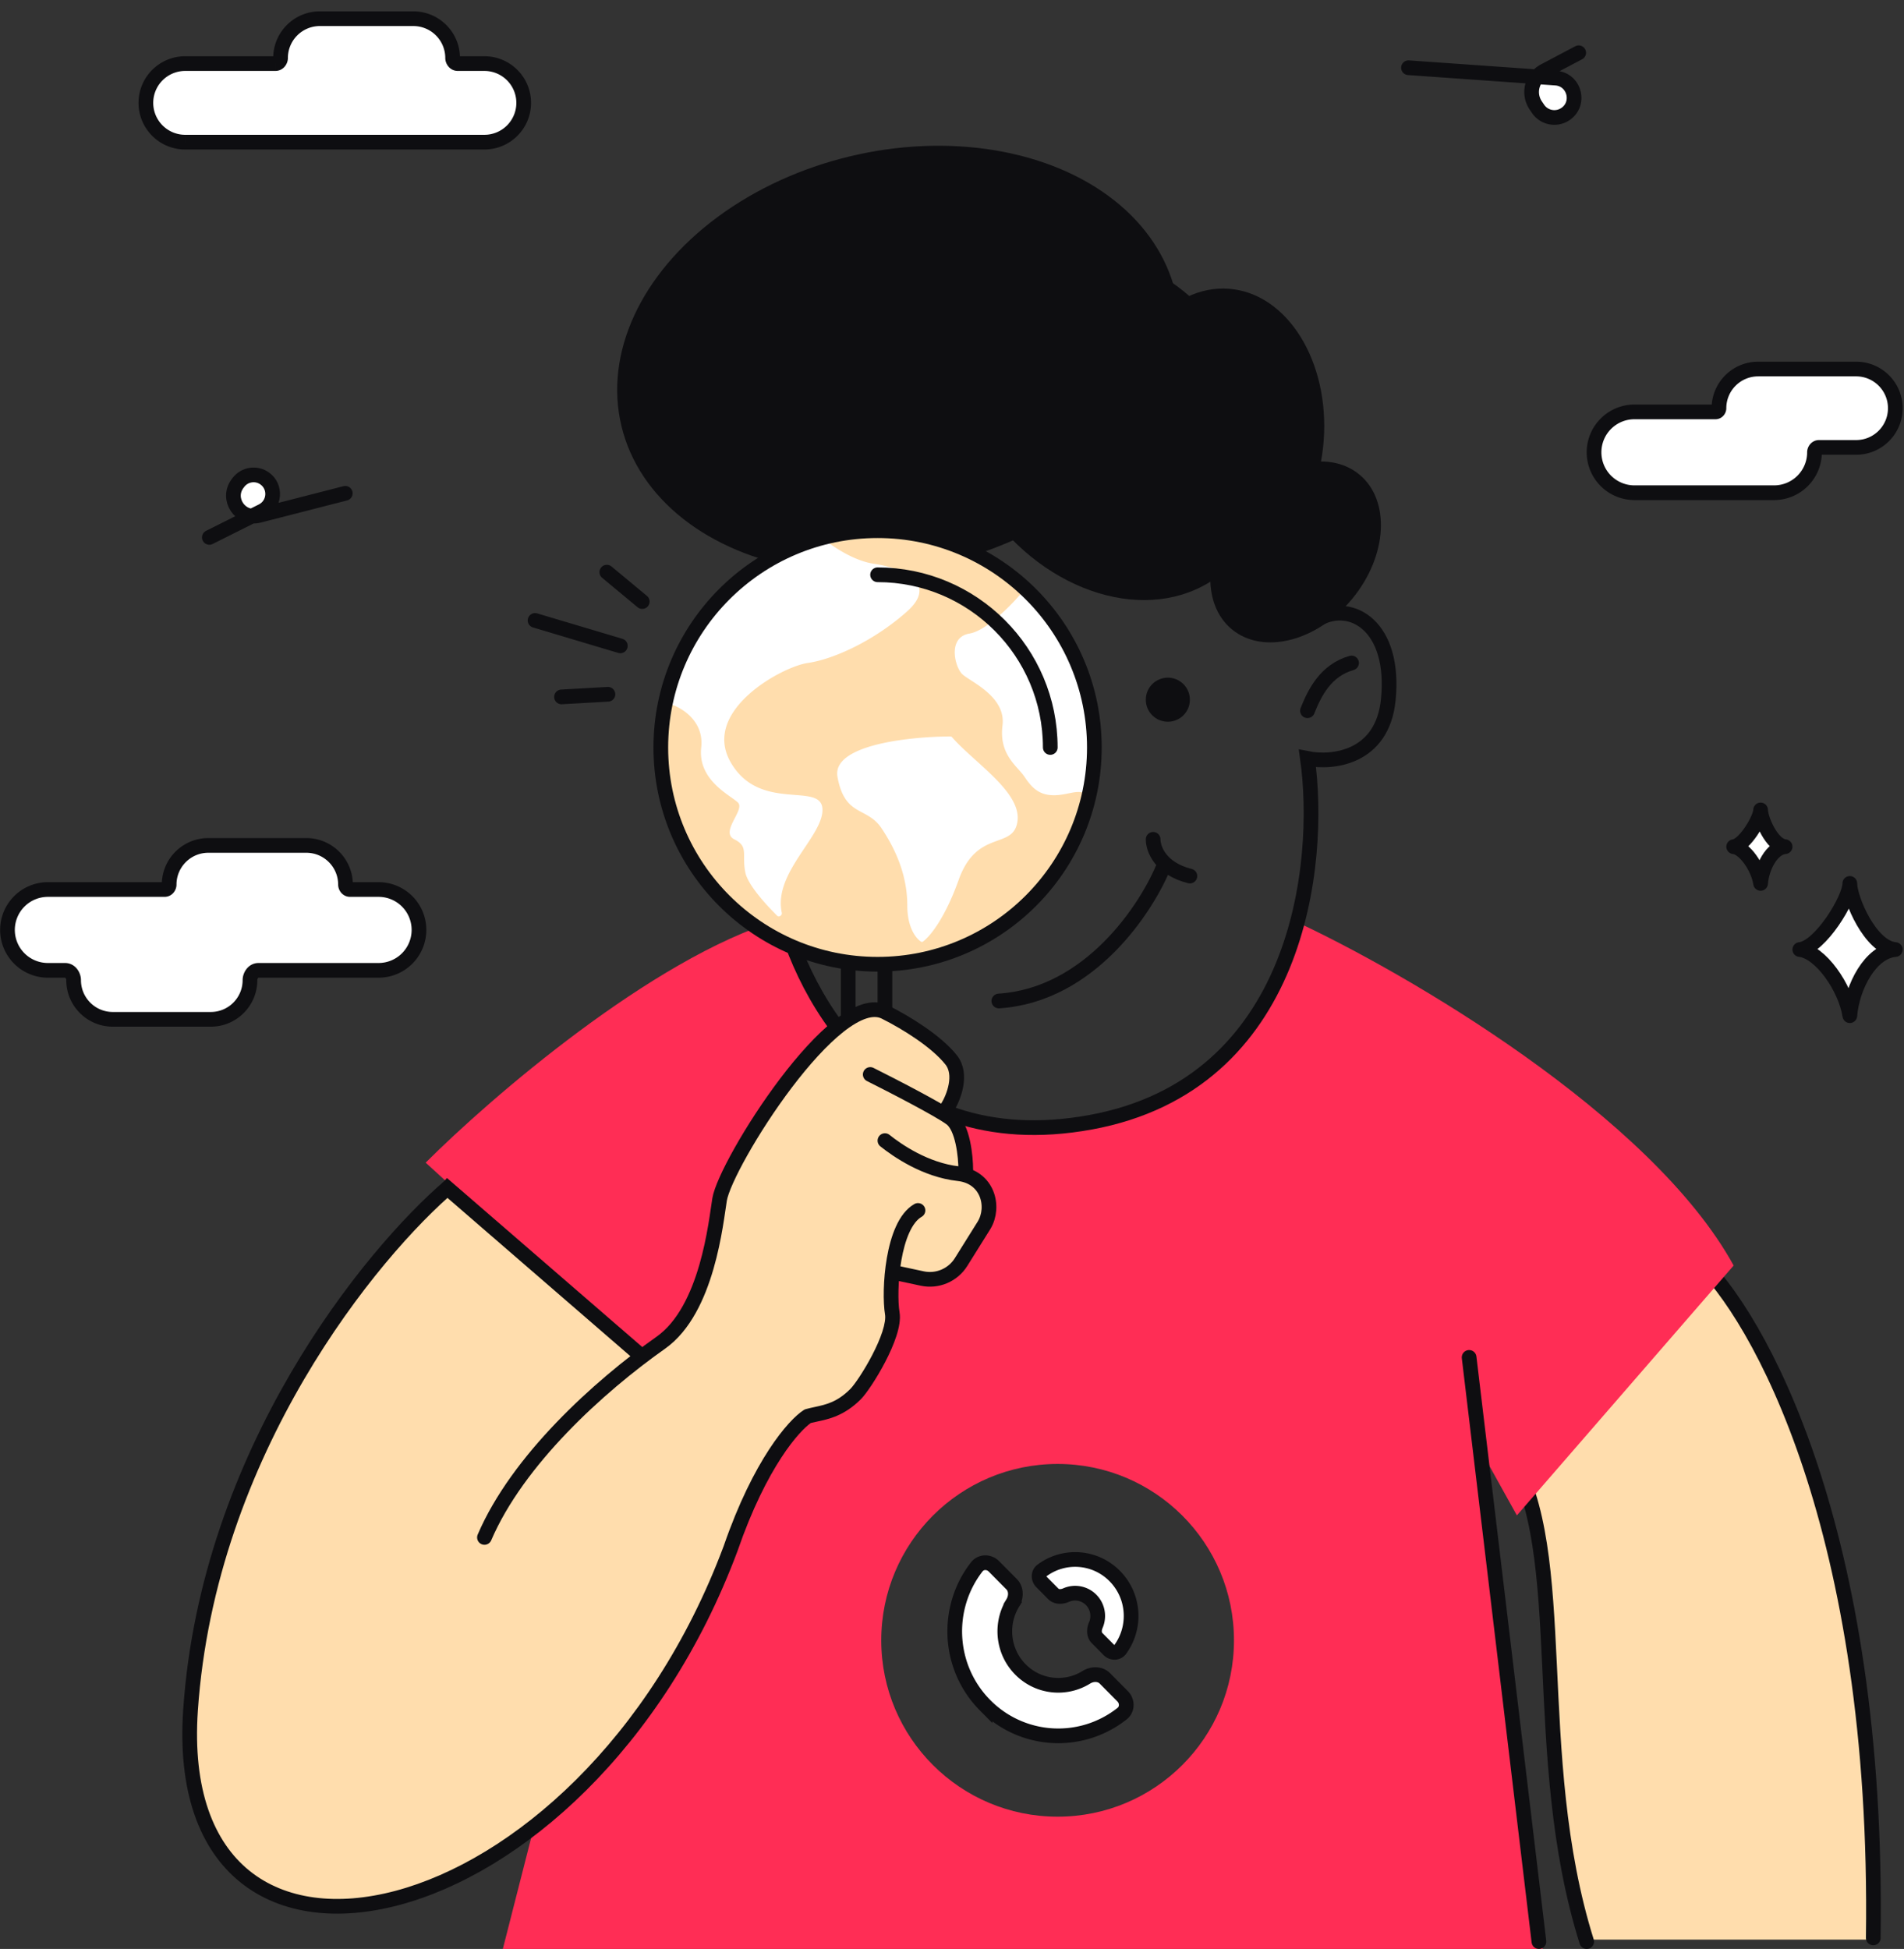<svg xmlns="http://www.w3.org/2000/svg" width="509" height="521" fill="none" xmlns:v="https://vecta.io/nano"><rect width="100%" height="100%" fill="#333333" stroke="none"/><style><![CDATA[.B{stroke:#0e0e11}.C{stroke-width:3.929}.D{fill:#fff}.E{stroke-linecap:round}.F{fill:#0e0e11}.G{fill-rule:evenodd}.H{stroke-linejoin:round}.I{fill:#ffddad}]]></style><path d="M407.5 398.5l51-57.5c38 52.4 44.167 140.167 42.5 177.5h-77c-3.5-4.5-9-39.5-10-74.5-.8-28-4.667-42-6.5-45.5z" class="I"/><path d="M453.64 336.344c16.371 15.06 48.718 72.487 47.147 181.709m-97.24-129.652c16.698 26.52 4.911 80.542 20.627 130.635" class="B C E"/><path d="M345.597 245.98c30.448 14.079 95.864 52.254 117.865 92.328l-57.95 66.791-9.822-17.68L412.387 521H134.421l36.342-142.421v-15.715l-56.969-52.058c17.353-17.352 60.505-54.611 94.293-64.826 5.238 16.698 23.966 51.075 56.968 55.004 41.253 4.911 77.595-21.609 80.542-55.004zm-62.862 239.66c26.038 0 47.146-21.108 47.146-47.146s-21.108-47.146-47.146-47.146-47.146 21.108-47.146 47.146 21.108 47.146 47.146 47.146z" fill="#ff2d55" class="G"/><g class="B C E"><path d="M349.526 189.994c1.964-4.911 4.911-10.804 11.786-12.769m-50.093 54.022c-4.583 11.459-19.84 34.77-44.199 36.342m41.253-43.217c0 2.619 1.964 7.857 9.822 9.822"/><path d="M208.087 239.105c4.584 24.555 27.698 71.112 83.488 60.897s61.88-69.082 57.951-97.239c6.548 1.309 20.037 0 21.608-15.716 1.965-19.644-9.822-26.519-18.662-21.608"/><path d="M236.571 257.767v11.786m-9.822-11.786V272.5"/></g><g class="F"><circle cx="312.202" cy="187.047" r="5.893"/><ellipse cx="346.361" cy="147.546" rx="26.806" ry="19.644" transform="rotate(309.405 346.361 147.546)"/><ellipse cx="325.639" cy="115.708" rx="38.621" ry="28.303" transform="rotate(274.297 325.639 115.708)"/><ellipse cx="296.082" cy="113.381" rx="50.311" ry="39.463" transform="rotate(235.05 296.082 113.381)"/><ellipse cx="240.209" cy="96.094" rx="76.185" ry="55.831" transform="rotate(166.481 240.209 96.094)"/></g><path d="M411.405 519.036L392.743 362.864" class="B C E"/><path d="M252.287 281.34c-3.144-4.715-13.751-9.822-18.663-11.787-21.608 7.858-37.324 43.218-39.288 45.182s-2.947 11.787-5.893 25.538c-2.358 11.001-12.769 19.644-17.68 22.591L120.67 316.7c-54.022 52.057-59.915 91.346-68.755 133.581s17.68 62.861 43.217 58.933 40.271-12.769 58.933-30.449 34.378-45.182 42.235-66.791 15.716-29.466 18.662-32.413 3.929 0 9.823-2.946c4.714-2.358 11.131-14.733 13.751-20.627v-5.893-9.822c3.601 1.637 12.375 3.339 18.662-2.947s7.203-14.406 6.875-17.68c-1.964-1.637-5.893-5.5-5.893-7.857s-1.965-8.84-2.947-11.787c-.982-.655-2.554-2.554-.982-4.911 1.964-2.947 1.964-7.858-1.964-13.751z" class="I"/><path d="M119.044 315.503c-21.67 18.517-65.335 72.063-70.071 141.519-1.499 21.994 4.416 37.404 15.276 46.155 10.836 8.731 26.1 10.429 42.437 6.093 32.662-8.668 70.654-41.631 90.472-94.643.006-.016.012-.032.017-.048 3.883-11.259 8.072-19.378 11.697-24.932 3.473-5.319 6.358-8.179 7.889-9.251.499-.126 1.035-.239 1.605-.359h.001c3.147-.663 7.313-1.54 11.736-5.962.776-.776 1.854-2.22 2.978-3.923 1.149-1.743 2.425-3.88 3.59-6.125 1.161-2.239 2.235-4.628 2.96-6.869.704-2.179 1.164-4.472.842-6.404-.446-2.678-.465-8.341.489-13.828.474-2.727 1.174-5.315 2.125-7.414.966-2.131 2.095-3.543 3.299-4.231.942-.539 1.269-1.739.731-2.681s-1.739-1.269-2.681-.731c-2.233 1.277-3.806 3.548-4.927 6.021-1.136 2.505-1.91 5.442-2.418 8.363-1.01 5.809-1.029 11.931-.493 15.147.162.974-.05 2.523-.705 4.549-.636 1.965-1.608 4.145-2.71 6.268s-2.304 4.137-3.382 5.772c-1.104 1.674-2.001 2.832-2.477 3.308-3.536 3.537-6.483 4.173-9.536 4.832h0c-.776.167-1.559.336-2.36.555-.19.052-.372.132-.538.238-2.145 1.365-5.521 4.776-9.307 10.577-3.82 5.852-8.141 14.26-12.114 25.775-19.473 52.07-56.613 83.925-87.79 92.199-15.585 4.136-29.42 2.335-38.965-5.355-9.52-7.671-15.269-21.604-13.822-42.828 4.667-68.456 48.027-121.306 69.046-139.091l.06-.052-2.955-2.644z" class="F G"/><path d="M236.571 304.913c3.274 2.619 10.805 7.858 19.644 8.84 7.849.872 9.823 8.84 6.876 13.751l-6.171 9.874c-2.192 3.506-6.344 5.264-10.387 4.398l-7.015-1.503m-6.876-53.04c5.894 2.947 18.466 9.429 21.609 11.787s3.929 10.149 3.929 13.751m-4.911-16.698c1.637-2.619 4.125-8.84.982-12.769-3.929-4.911-11.787-9.822-17.68-12.769-13.149-6.574-42.593 40.456-44.199 50.093-.983 5.893-3.193 29.467-15.716 38.306-16.697 11.787-38.306 31.431-47.146 52.058" class="B C E H"/><path d="M169.477 363.367c.821.71 2.061.62 2.771-.2s.621-2.061-.2-2.771l-2.571 2.971zm-48.504-47.171l-1.485-1.285-2.571 2.971 1.485 1.285 2.571-2.971zm51.075 44.2l-51.075-44.2-2.571 2.971 51.075 44.2 2.571-2.971z" class="F"/><circle cx="234.607" cy="199.816" r="57.951" class="I"/><path d="M233.624 150.706c-5.332-.762-11.094-4.662-13.53-6.69a.58.58 0 0 0-.496-.128c-11.161 2.417-33.676 14.374-40.842 43.582-.076.308.106.624.408.723 3.63 1.191 9.044 4.897 8.296 11.623-.982 8.84 7.858 12.769 9.823 14.733s-4.912 7.858-.983 9.823 1.965 3.928 2.947 8.84c.631 3.157 5.112 8.218 8.546 11.613.463.457 1.353-.154 1.213-.79-2.336-10.641 10.868-20.319 10.868-27.521 0-7.858-16.698.982-24.556-12.769s13.751-25.537 20.627-26.52 17.679-5.893 26.519-13.751-1.964-11.786-8.84-12.768zm25.538 18.662c4.522-.754 11.214-7.593 14.353-11.328.212-.252.579-.291.826-.074 8.477 7.451 22.831 27.836 16.507 53.619-.108.441-.675.603-1.088.412-1.93-.89-4.599.588-8.007.588-3.929 0-5.893-1.964-7.858-4.911s-6.875-5.893-5.893-13.751-8.84-11.787-10.804-13.751-3.929-9.822 1.964-10.804zm-35.277 38.306c-1.559-8.573 19.301-10.769 30.183-10.804a.58.58 0 0 1 .441.202c5.967 6.827 18.477 14.608 17.505 22.389-.983 7.857-10.805 1.964-15.716 15.715-3.731 10.446-7.757 15.224-9.555 16.52a.48.48 0 0 1-.546.016c-1.369-.894-3.65-3.795-3.65-9.661 0-7.857-2.946-14.733-6.875-20.626s-9.823-2.947-11.787-13.751z" class="D"/><g class="B C"><circle cx="234.607" cy="199.816" r="57.951"/><path d="M280.771 199.816c0-25.496-20.669-46.164-46.164-46.164" class="E"/></g><g class="D"><use href="#B"/><use href="#C"/></g><g class="B C"><use href="#B"/><use href="#C"/></g><path d="M470.011 98.648a10.48 10.48 0 0 0-10.477 10.477c0 .528-.411.982-.938.982h-21.653c-5.967 0-10.805 4.837-10.805 10.805s4.838 10.804 10.805 10.804h37.324c5.967 0 10.804-4.837 10.804-10.804 0-.698.536-1.31 1.234-1.31h9.898a10.48 10.48 0 0 0 10.477-10.477 10.48 10.48 0 0 0-10.477-10.477h-26.192z" class="D G"/><path d="M461.498 109.125c0-4.701 3.811-8.512 8.513-8.512v-3.929c-6.872 0-12.442 5.57-12.442 12.441h3.929zm-24.555 2.947h21.653v-3.929h-21.653v3.929zm-8.84 8.84a8.84 8.84 0 0 1 8.84-8.84v-3.929a12.77 12.77 0 0 0-12.769 12.769h3.929zm8.84 8.839a8.84 8.84 0 0 1-8.84-8.839h-3.929a12.77 12.77 0 0 0 12.769 12.768v-3.929zm37.324 0h-37.324v3.929h37.324v-3.929zm8.84-8.839a8.84 8.84 0 0 1-8.84 8.839v3.929a12.77 12.77 0 0 0 12.769-12.768h-3.929zm13.096-3.274h-9.898v3.929h9.898v-3.929zm8.512-8.513c0 4.701-3.811 8.513-8.512 8.513v3.929c6.871 0 12.441-5.571 12.441-12.442h-3.929zm-8.512-8.512c4.701 0 8.512 3.811 8.512 8.512h3.929c0-6.871-5.57-12.441-12.441-12.441v3.929zm-26.192 0h26.192v-3.929h-26.192v3.929zm17.025 20.299c0 .151-.057.297-.165.414-.115.126-.316.241-.566.241v-3.929c-1.931 0-3.198 1.645-3.198 3.274h3.929zm-29.467-11.787a1 1 0 0 1 1.027-.982v3.929c1.727 0 2.902-1.453 2.902-2.947h-3.929z" class="F"/><path d="M506.68 253.838c-6.689-.589-12.161-13.555-12.161-17.68 0 4.125-7.904 17.091-13.377 17.68 5.473.589 12.161 10.019 13.377 17.68.608-7.661 5.472-17.091 12.161-17.68zm-29.467-27.502c-3.601-.327-6.548-7.53-6.548-9.822 0 2.292-4.256 9.495-7.203 9.822 2.947.327 6.549 5.566 7.203 9.822.328-4.256 2.947-9.495 6.548-9.822z" class="B C D H"/><path d="M45.217 236.477A10.48 10.48 0 0 1 55.694 226h26.192a10.48 10.48 0 0 1 10.477 10.477c0 .697.535 1.31 1.232 1.31h7.608c5.967 0 10.804 4.837 10.804 10.804s-4.837 10.804-10.804 10.804H69.143c-1.341 0-2.317 1.279-2.317 2.619a10.48 10.48 0 0 1-10.477 10.477H30.157a10.48 10.48 0 0 1-10.477-10.477c0-1.34-.976-2.619-2.317-2.619h-4.559C6.837 259.395 2 254.558 2 248.591s4.837-10.804 10.804-10.804h31.181c.697 0 1.232-.613 1.232-1.31z" class="D G"/><path d="M55.694 224.036c-6.871 0-12.441 5.57-12.441 12.441h3.929c0-4.701 3.811-8.513 8.512-8.513v-3.928zm26.192 0H55.694v3.928h26.192v-3.928zm12.441 12.441c0-6.871-5.57-12.441-12.441-12.441v3.928c4.701 0 8.512 3.812 8.512 8.513h3.929zm6.876-.655h-7.608v3.929h7.608v-3.929zm12.768 12.769a12.77 12.77 0 0 0-12.768-12.769v3.929a8.84 8.84 0 0 1 8.839 8.84h3.929zm-12.768 12.769a12.77 12.77 0 0 0 12.768-12.769h-3.929a8.84 8.84 0 0 1-8.839 8.84v3.929zm-32.061 0h32.061v-3.929H69.143v3.929zm-4.281.654c0 4.702-3.811 8.513-8.513 8.513v3.929c6.871 0 12.441-5.57 12.441-12.442h-3.929zm-8.513 8.513H30.157v3.929h26.192v-3.929zm-26.192 0c-4.701 0-8.512-3.811-8.512-8.513h-3.929c0 6.872 5.57 12.442 12.441 12.442v-3.929zm-17.352-9.167h4.559v-3.929h-4.559v3.929zM.036 248.591a12.77 12.77 0 0 0 12.769 12.769v-3.929a8.84 8.84 0 0 1-8.84-8.84H.036zm12.769-12.769A12.77 12.77 0 0 0 .036 248.591h3.929a8.84 8.84 0 0 1 8.84-8.84v-3.929zm31.181 0H12.804v3.929h31.181v-3.929zm0 3.929c1.935 0 3.196-1.651 3.196-3.274h-3.929c0-.151.056-.296.164-.413.115-.126.317-.242.569-.242v3.929zm-22.341 22.263c0-2.102-1.558-4.583-4.281-4.583v3.929c.005 0 .062-.007.161.11.11.13.192.335.192.544h3.929zm47.499-4.583c-2.723 0-4.281 2.481-4.281 4.583h3.929c0-.209.082-.414.192-.544.099-.117.156-.11.161-.11v-3.929zm21.256-20.954c0 1.623 1.262 3.274 3.196 3.274v-3.929c.252 0 .454.116.569.242.108.117.164.262.164.413h-3.929z" class="F"/><path d="M85.5 5C79.701 5 75 9.701 75 15.5c0 .794-.604 1.5-1.399 1.5H49.5C43.701 17 39 21.701 39 27.5S43.701 38 49.5 38h80c5.799 0 10.5-4.701 10.5-10.5S135.299 17 129.5 17h-7.101c-.795 0-1.399-.706-1.399-1.5C121 9.701 116.299 5 110.5 5h-25z" class="D G"/><path d="M76.964 15.5A8.54 8.54 0 0 1 85.5 6.964V3.036c-6.884 0-12.464 5.581-12.464 12.464h3.929zM49.5 18.964h24.101v-3.929H49.5v3.929zM40.964 27.5a8.54 8.54 0 0 1 8.536-8.536v-3.929c-6.884 0-12.464 5.58-12.464 12.464h3.929zm8.536 8.536a8.54 8.54 0 0 1-8.536-8.536h-3.929c0 6.884 5.581 12.464 12.464 12.464v-3.929zm80 0h-80v3.929h80v-3.929zm8.536-8.536a8.54 8.54 0 0 1-8.536 8.536v3.929c6.884 0 12.464-5.581 12.464-12.464h-3.928zm-8.536-8.536a8.54 8.54 0 0 1 8.536 8.536h3.928c0-6.884-5.58-12.464-12.464-12.464v3.929zm-7.101 0h7.101v-3.929h-7.101v3.929zm-11.899-12a8.54 8.54 0 0 1 8.536 8.536h3.928c0-6.884-5.58-12.464-12.464-12.464v3.929zm-25 0h25V3.036h-25v3.929zm36.899 8.071c.212 0 .374.1.457.192a.4.4 0 0 1 .108.273h-3.928c0 1.697 1.31 3.464 3.363 3.464v-3.929zm-49.363.464a.4.4 0 0 1 .109-.273c.083-.091.245-.192.457-.192v3.929c2.053 0 3.363-1.768 3.363-3.464h-3.929z" class="F"/><path d="M70.074 136.607l-2.708 1.354c-4.014-.328-6.561-5.163-3.825-8.741l.204-.268c1.681-2.198 4.809-2.653 7.046-1.025 3.091 2.247 2.7 6.971-.718 8.68z" class="D"/><path d="M55.964 143.662l14.11-7.055c3.418-1.709 3.809-6.433.718-8.68h0c-2.238-1.628-5.365-1.173-7.046 1.025l-.204.268c-3.137 4.103.671 9.859 5.674 8.576l23.09-5.921" class="B C E H"/><path d="M411.161 29.086l-.613-.906c-1.641-2.428-1.378-5.539.367-7.652l4.981.351c5.058.357 6.743 6.952 2.475 9.69a5.27 5.27 0 0 1-7.21-1.483z" class="D"/><path d="M422.031 14.104l-9.175 4.848a6.39 6.39 0 0 0-2.308 9.228l.613.906a5.27 5.27 0 0 0 7.21 1.483h0c4.268-2.738 2.583-9.334-2.475-9.69l-39.365-2.775M165.828 172.655l-22.784-6.799m28.647-5.044l-9.468-7.864m.294 32.649l-12.405.703" class="B C E H"/><defs ><path id="B" d="M284.991 426.41c-1.127.502-2.536.554-3.407-.326l-3.155-3.185c-.871-.879-.879-2.322.111-3.062 5.853-4.376 14.154-3.886 19.46 1.47s5.791 13.735 1.456 19.644c-.734 1-2.163.991-3.034.112l-3.155-3.185c-.871-.88-.82-2.302-.323-3.44.975-2.231.556-4.933-1.255-6.761a5.99 5.99 0 0 0-6.698-1.267z"/><path id="C" d="M270.733 428.535c.969-1.588 1.012-3.713-.294-5.033l-4.733-4.777c-1.307-1.319-3.446-1.33-4.587.138-8.529 10.964-7.788 26.881 2.221 36.985a27.49 27.49 0 0 0 36.638 2.242c1.453-1.152 1.443-3.311.136-4.631l-4.732-4.777c-1.307-1.319-3.412-1.276-4.986-.297-5.508 3.424-12.818 2.727-17.591-2.092s-5.464-12.198-2.072-17.758z"/></defs></svg>